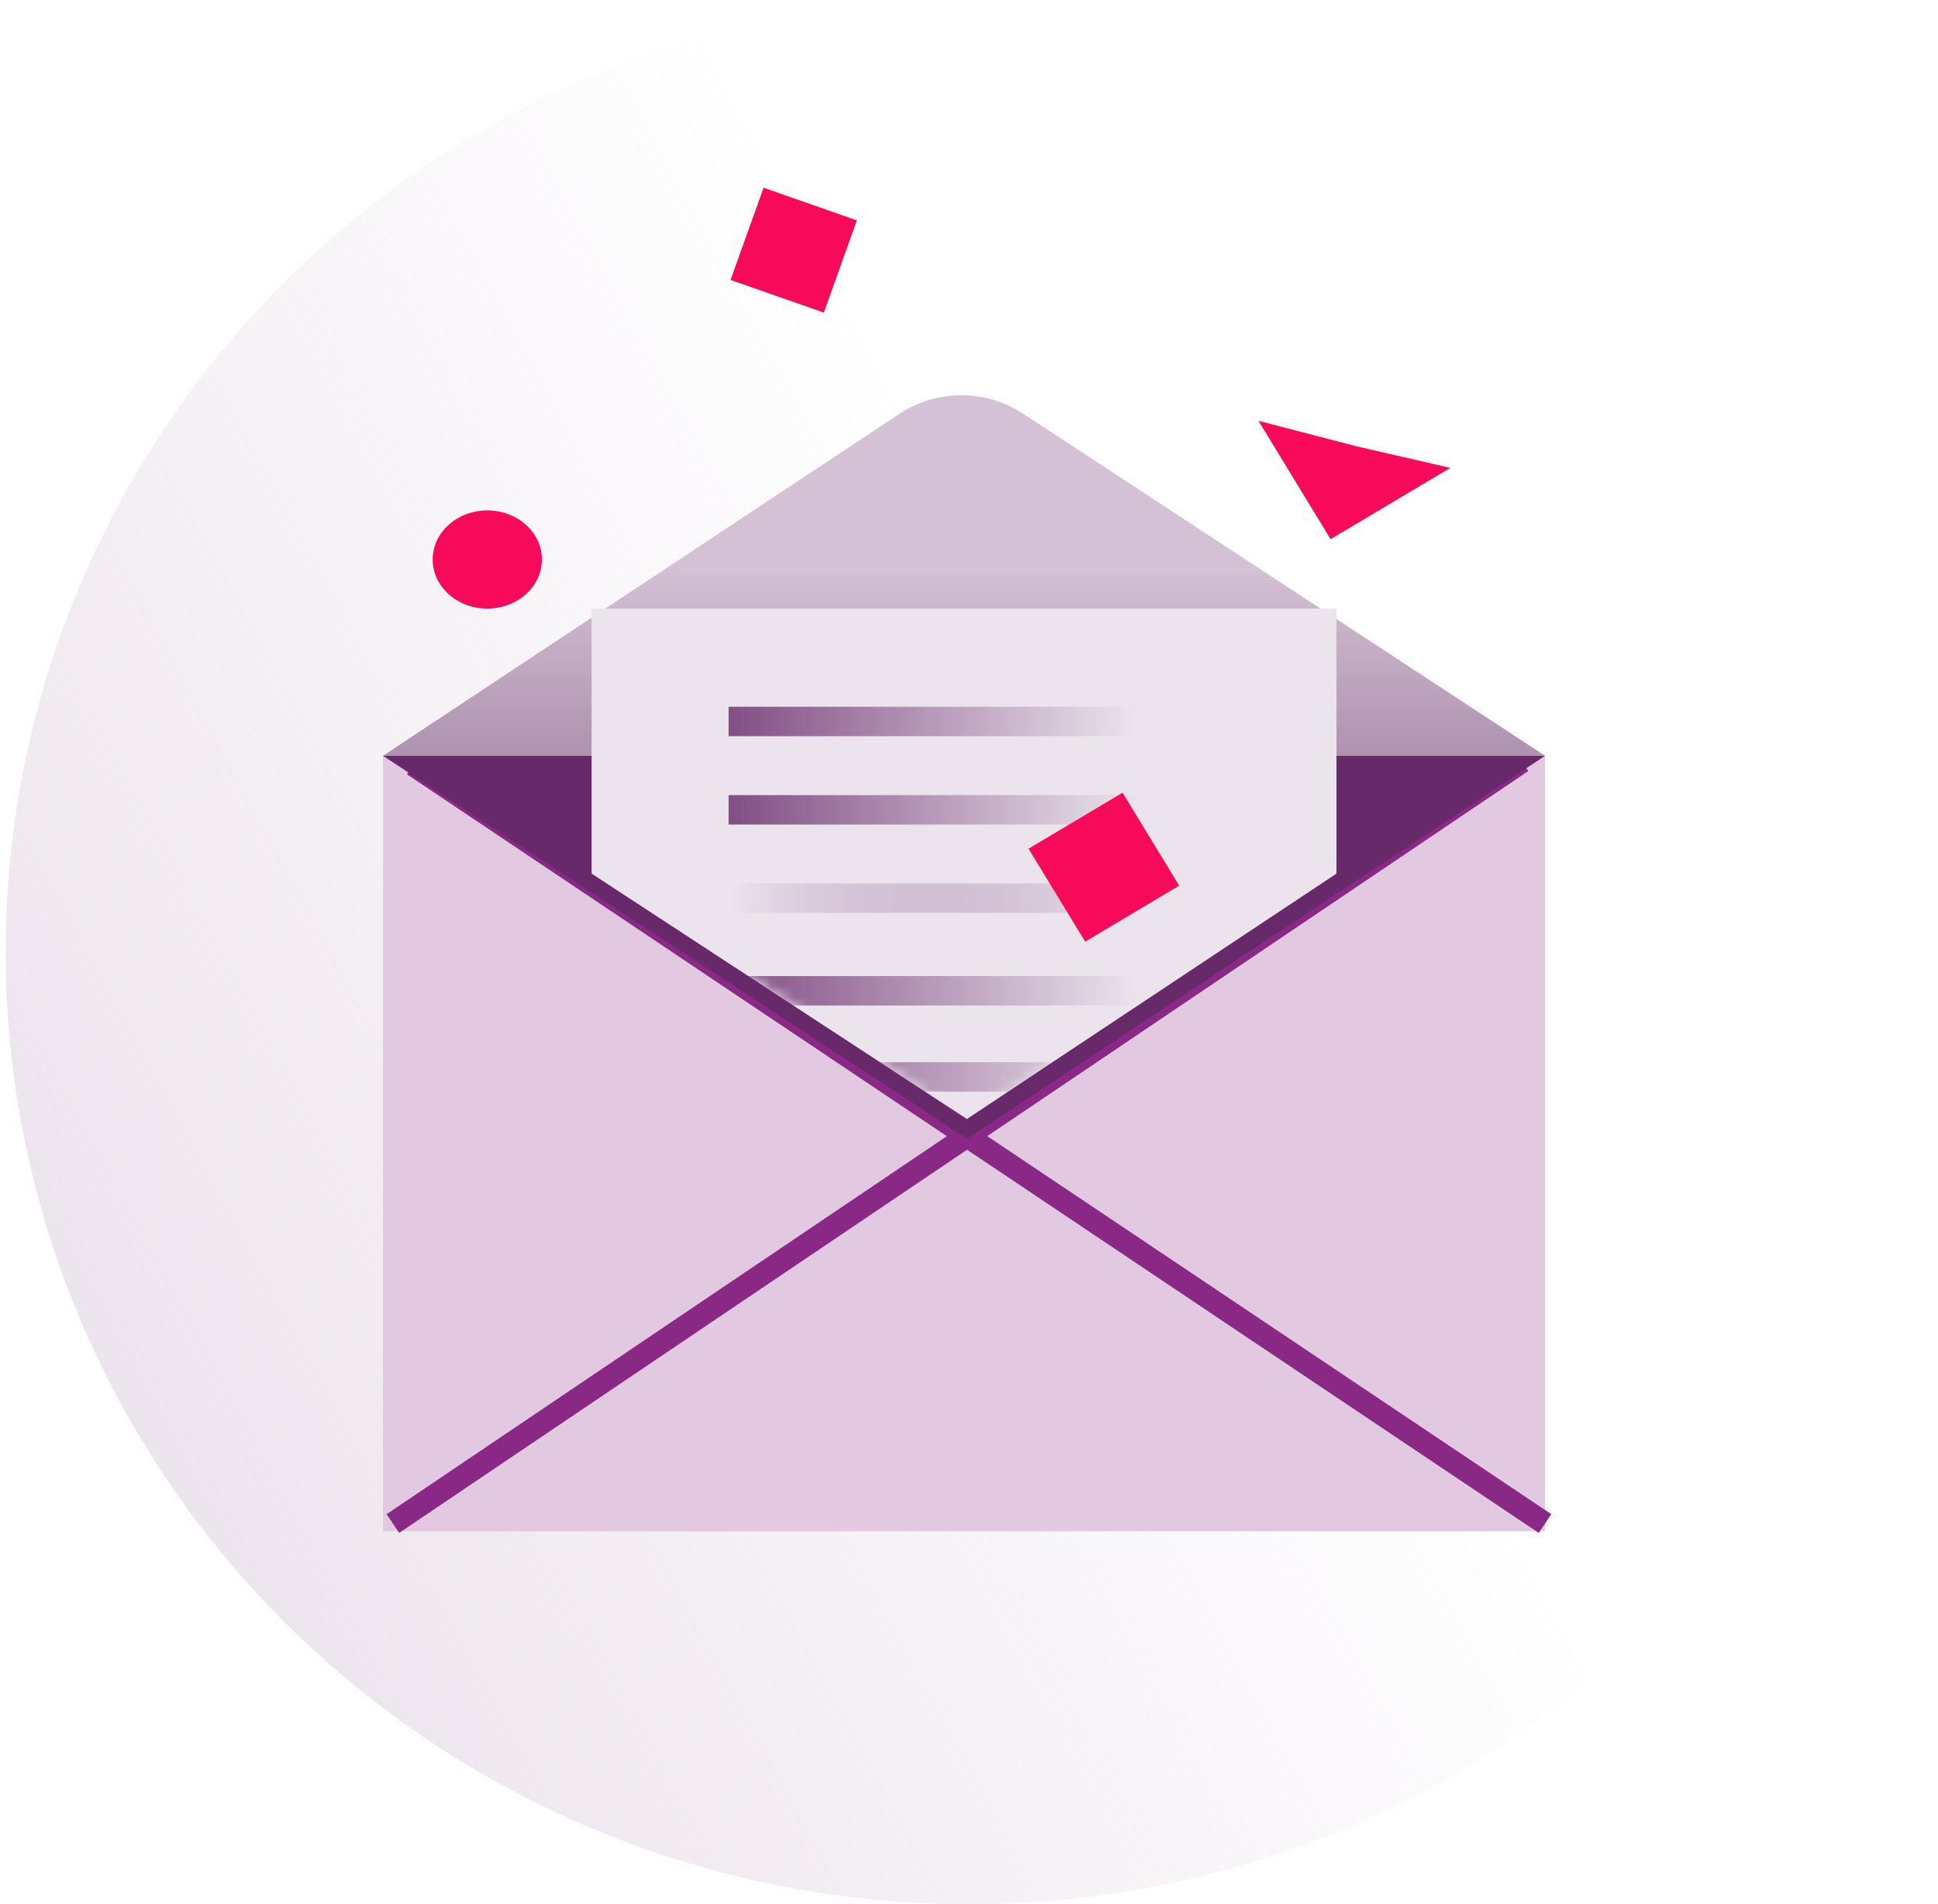 <svg width="172" height="169" fill="none" xmlns="http://www.w3.org/2000/svg"><ellipse cx="86" cy="84.5" rx="85.5" ry="84.5" fill="url(#paint0_linear)"/><path fill="#E2C9E1" d="M33.995 67.077h103.129v68.82H33.995z"/><path d="M36.672 67.886l100.452 67.324M135.082 67.597L34.869 135.21" stroke="#892885" stroke-width="2"/><path d="M85.818 101.051l51.306-33.974H33.994l51.824 33.974z" fill="#68296A"/><path d="M79.806 36.74L33.995 67.078h103.128L90.81 36.716a10 10 0 00-11.004.025z" fill="#D4C1D5"/><path d="M79.806 36.74L33.995 67.078h103.128L90.81 36.716a10 10 0 00-11.004.025z" fill="url(#paint1_linear)"/><path fill-rule="evenodd" clip-rule="evenodd" d="M118.613 54.01H52.505v23.52l33.309 21.78 32.799-21.78V54.01z" fill="#EBE4ED"/><mask id="a" maskUnits="userSpaceOnUse" x="52" y="54" width="67" height="46"><path fill-rule="evenodd" clip-rule="evenodd" d="M118.613 54.01H52.505v23.52l33.309 21.78 32.799-21.78V54.01z" fill="#EBE4ED"/></mask><g mask="url(#a)"><path opacity=".8" d="M105.696 62.722H64.663v2.613h41.033v-2.613z" fill="url(#paint2_linear)"/><path opacity=".8" d="M105.696 78.402H64.663v2.613h41.033v-2.613z" fill="url(#paint3_linear)"/><path opacity=".8" d="M105.696 70.562H64.663v2.613h41.033v-2.613z" fill="url(#paint4_linear)"/><path opacity=".8" d="M105.696 94.266H64.663v2.614h41.033v-2.614z" fill="url(#paint5_linear)"/><path opacity=".8" d="M105.696 86.623H64.663v2.614h41.033v-2.614z" fill="url(#paint6_linear)"/></g><path fill="#F80A5B" d="M91.284 75.319l8.345-4.97 5.028 8.248-8.346 4.97zM43.25 54.01c2.678 0 4.848-1.95 4.848-4.355 0-2.406-2.17-4.356-4.848-4.356-2.677 0-4.848 1.95-4.848 4.356 0 2.405 2.17 4.355 4.848 4.355zM67.769 16.66l8.281 2.898-2.933 8.184-8.281-2.899zM111.691 37.347l8.685 2.256 8.345 1.92-10.628 6.327-6.402-10.503z"/><defs><linearGradient id="paint0_linear" x1="-111.884" y1="192.956" x2="102.926" y2="76.296" gradientUnits="userSpaceOnUse"><stop stop-color="#D4C1D5"/><stop offset="1" stop-color="#D4C1D5" stop-opacity="0"/></linearGradient><linearGradient id="paint1_linear" x1="85.818" y1="67.077" x2="85.818" y2="50.378" gradientUnits="userSpaceOnUse"><stop stop-color="#AE92AF"/><stop offset="1" stop-color="#AE92AF" stop-opacity="0"/></linearGradient><linearGradient id="paint2_linear" x1="64.66" y1="64.042" x2="100.9" y2="64.042" gradientUnits="userSpaceOnUse"><stop stop-color="#68296A"/><stop offset="1" stop-color="#68296A" stop-opacity="0"/></linearGradient><linearGradient id="paint3_linear" x1="64.66" y1="79.722" x2="100.9" y2="79.722" gradientUnits="userSpaceOnUse"><stop stop-color="#EBE4ED"/><stop offset="1" stop-color="#68296A" stop-opacity="0"/></linearGradient><linearGradient id="paint4_linear" x1="64.66" y1="71.882" x2="100.9" y2="71.882" gradientUnits="userSpaceOnUse"><stop stop-color="#68296A"/><stop offset="1" stop-color="#68296A" stop-opacity="0"/></linearGradient><linearGradient id="paint5_linear" x1="64.66" y1="95.586" x2="100.9" y2="95.586" gradientUnits="userSpaceOnUse"><stop stop-color="#68296A"/><stop offset="1" stop-color="#68296A" stop-opacity="0"/></linearGradient><linearGradient id="paint6_linear" x1="64.66" y1="87.943" x2="100.9" y2="87.943" gradientUnits="userSpaceOnUse"><stop stop-color="#68296A"/><stop offset="1" stop-color="#68296A" stop-opacity="0"/></linearGradient></defs></svg>